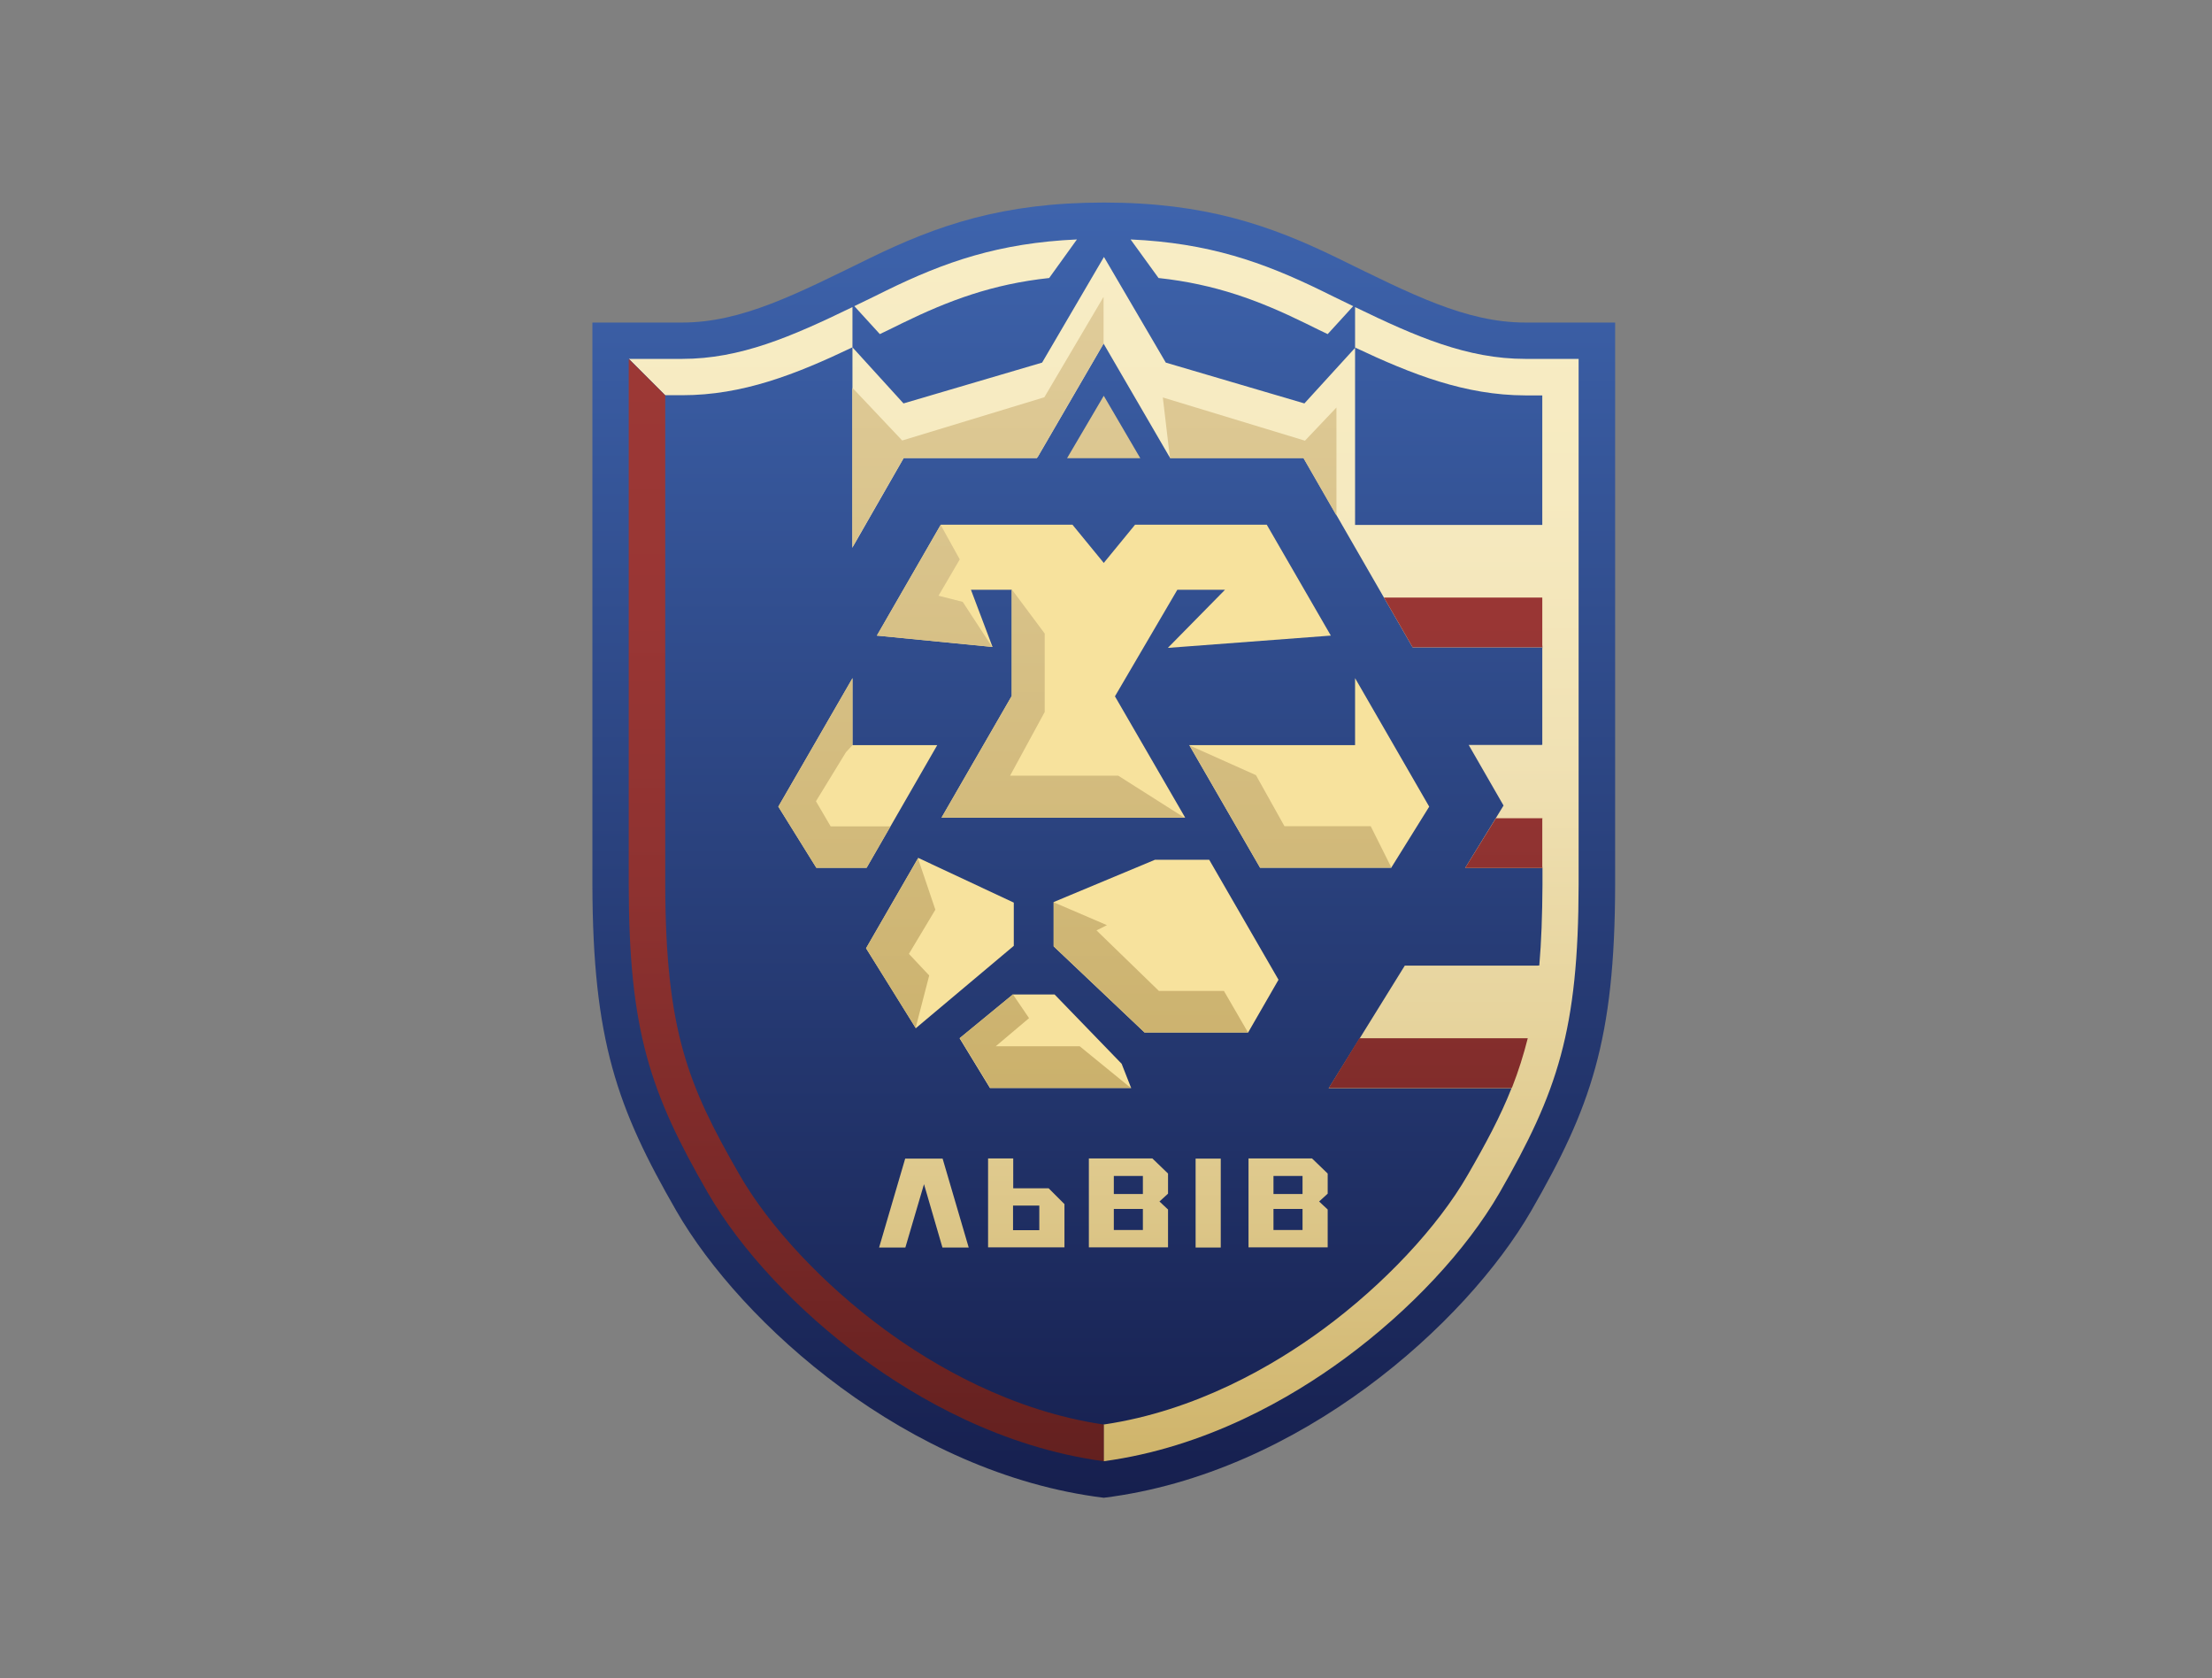 <?xml version="1.0" encoding="utf-8"?>
<!-- Generator: Adobe Illustrator 25.0.1, SVG Export Plug-In . SVG Version: 6.00 Build 0)  -->
<svg version="1.0" id="Ñëîé_1" xmlns="http://www.w3.org/2000/svg" xmlns:xlink="http://www.w3.org/1999/xlink" x="0px" y="0px"
	 viewBox="0 0 1187.4 900.6" style="enable-background:new 0 0 1187.4 900.6;" xml:space="preserve">
<rect x="0" y="0" width="1187.4" height="900.6" fill="#808080" stroke="none"/>
<style type="text/css">
	.st0{fill:url(#SVGID_1_);}
	.st1{fill:url(#SVGID_2_);}
	.st2{fill:url(#SVGID_3_);}
	.st3{fill:#F7E29D;}
	.st4{fill:url(#SVGID_4_);}
</style>
<g>
	<linearGradient id="SVGID_1_" gradientUnits="userSpaceOnUse" x1="592.495" y1="803.837" x2="592.495" y2="108.663">
		<stop  offset="0" style="stop-color:#161F4E"/>
		<stop  offset="1" style="stop-color:#3E64AD"/>
	</linearGradient>
	<path class="st0" d="M592.5,803.8c105.2-13,194.5-93.5,229.4-153.9c31.8-55.2,45-91.5,45.1-175.1V173.1c0,0-18.6,0-48.1,0
		c-32.1,0-61.4-15.3-100.9-34.6c-36.1-17.6-71.1-29.8-125.5-29.8h0c-54.3,0-89.4,12.2-125.5,29.8c-39.5,19.3-68.8,34.6-100.9,34.6
		c-29.5,0-48.1,0-48.1,0v301.7c0.2,83.7,13.3,119.9,45.1,175.1C398,710.4,487.3,790.8,592.5,803.8L592.5,803.8z"/>
	<linearGradient id="SVGID_2_" gradientUnits="userSpaceOnUse" x1="592.496" y1="784.103" x2="592.496" y2="128.505">
		<stop  offset="0" style="stop-color:#CFB46A"/>
		<stop  offset="0.13" style="stop-color:#D8C07F"/>
		<stop  offset="0.352" style="stop-color:#E6D39C"/>
		<stop  offset="0.573" style="stop-color:#F0E1B3"/>
		<stop  offset="0.79" style="stop-color:#F6EAC0"/>
		<stop  offset="1" style="stop-color:#F8EDC5"/>
	</linearGradient>
	<path class="st1" d="M727.4,186.5v95.2l0.7,0h99.2l0.6,0c0-10.6,0-55.8,0-69.5c-2.8,0-9.1,0-9.1,0
		C786.5,212.1,758.1,201,727.4,186.5L727.4,186.5v-21l0-0.7c32.8,15.9,60.2,27.8,91.4,27.8c0,0,14.8,0,28.6,0
		c0,34.2,0,282.2,0,282.2c-0.1,78.1-11.3,111.2-42.5,165.4c-17.7,30.6-47.9,63-83,88.8c-28.8,21.2-74.5,47.8-129.5,55.2v-19.7
		c49.7-7.3,91.4-31.7,117.9-51.2c32.5-23.9,61.5-54.8,77.6-82.8c9.7-16.8,17.5-31.3,23.5-46.5l-0.9,0H714l-0.8,0.1l16.6-26.7
		l24.3-39.2l0.9,0h70.4l0.9-0.1c1.1-12.7,1.6-26.9,1.7-43.2l0-9.1h-40.7l-0.8,0L803,439l4.1-6.7l-18.7-32.5l1,0h37.8l0.7-0.1
		c0-0.1,0-35.8,0-51.6l0.1-0.7h-68.9l-0.8,0l-15.4-26.7l-43.2-75h-71.6l-0.8-1.3l-34.9-60l-35.1,60.4l-0.7,1h-71.5L457.5,294
		l0.1-0.7V186.7l0-0.3l0.1,0.1l27.3,30l74.4-21.9l33.2-56.7l33.2,56.7l74.4,21.9l27.1-29.7L727.4,186.5z M726.4,164.3
		c-3.3-1.6-6.7-3.2-10.1-4.9l-6.9-3.4c-31.6-15.4-60.6-25.6-102.5-27.5l15,20.7c30.5,3.3,53.8,12,78.9,24.3l6.9,3.4
		c1.7,0.8,3.3,1.6,5,2.4L726.4,164.3z M472.3,179.3c1.7-0.8,3.3-1.6,5-2.4l6.9-3.4c25.2-12.3,48.5-21,79-24.3l14.9-20.7
		c-41.9,1.9-70.9,12-102.5,27.5l-6.9,3.4c-3.4,1.7-6.8,3.3-10.1,4.9L472.3,179.3z M655.3,669.5v-47.7h-13.5v47.7H655.3z M627,649.1
		v20.3h-42.5v-47.7h34.1l8.4,8.1v10.8l-4.6,4.2L627,649.1z M613.5,631.1h-15.6v9.7h15.6V631.1z M613.5,648.8h-15.6v11.3h15.6V648.8z
		 M712.7,649.1v20.3h-42.5v-47.7h34.1l8.4,8.1v10.8l-4.6,4.2L712.7,649.1z M699.2,631.1h-15.6v9.7h15.6V631.1z M699.2,648.8h-15.6
		v11.3h15.6V648.8z M543.9,637.7h19l8.5,8.5v23.2h-41v-47.7h13.5V637.7z M557.9,647h-14.1v13.2h14.1V647z M505.9,669.5h14.1
		l-14-47.7h-20.1l-14,47.7h14.1l10-34L505.9,669.5z M357.1,212.1c2.8,0,9.1,0,9.1,0c32.4,0,60.8-11.1,91.4-25.7l0-0.1V165l0-0.2
		c-32.8,15.9-60.2,27.8-91.4,27.8c0,0-14.8,0-28.6,0L357.1,212.1z"/>
	<linearGradient id="SVGID_3_" gradientUnits="userSpaceOnUse" x1="582.769" y1="784.103" x2="582.769" y2="192.595">
		<stop  offset="0" style="stop-color:#63201F"/>
		<stop  offset="2.039176e-02" style="stop-color:#652120"/>
		<stop  offset="0.27" style="stop-color:#7C2A29"/>
		<stop  offset="0.519" style="stop-color:#8E3230"/>
		<stop  offset="0.764" style="stop-color:#993634"/>
		<stop  offset="1" style="stop-color:#9C3835"/>
	</linearGradient>
	<path class="st2" d="M828,347.4h-68.9l-0.8,0l-15.4-26.7l1.1,0h83.9l0,0.6c0,8.2,0,16.5,0,24.7L828,347.4z M827.9,464.9
		c0-6.1,0-14.8,0-25.2l0.1-0.6h-24.3l-0.7,0l-16.5,26.7l0.8,0h40.7L827.9,464.9z M337.5,192.6c0,34.2,0,282.2,0,282.2
		c0.1,78.2,11.3,111.3,42.5,165.4c17.7,30.6,47.9,63,83,88.8c28.8,21.2,74.5,47.8,129.5,55.2v-19.7c-49.7-7.3-91.4-31.7-117.9-51.2
		c-32.5-23.9-61.5-54.8-77.6-82.8c-27.6-47.9-39.7-77.1-39.9-155.7c0,0,0-203.4,0-262.6L337.5,192.6z M811.9,583
		c3.2-8.2,5.9-16.7,8.2-25.8l-0.6,0h-89l-0.8,0L713.2,584l0.8-0.1h96.6l0.9,0L811.9,583z"/>
	<path class="st3" d="M458,399.9h45.1L478,443.5l-12.8,22.2h-26.5l-0.5,0c-9-14.5-16.4-26.4-20.4-32.8c6.5-11.3,23.4-40.4,39.5-68.4
		l0.3-0.6v36L458,399.9z"/>
	<path class="st3" d="M746.7,465.7h-70.1l-0.2,0l-38-65.8h88.4l0.6,0v-36l0.1,0.2c16.8,29.1,32.9,57,39.7,68.8
		c-4,6.5-11.4,18.4-20.4,32.8L746.7,465.7z"/>
	<polygon class="st3" points="649.1,461.4 686.3,525.8 670,554.1 614.4,554.1 565.6,507.9 565.6,484.1 620,461.4 648.7,461.4 	"/>
	<path class="st3" d="M491.6,551.8c-7.9-12.7-17.2-27.8-26.7-42.9l28-48.5l51.3,24v23.2L491.6,551.8z"/>
	<polygon class="st3" points="607.2,583.9 531.4,583.9 515.1,557.2 543.7,533.7 566.1,533.7 602.1,570.9 	"/>
	<path class="st3" d="M505,281.6c8.3,0,54.6,0,70.7,0l16.8,20.5l16.8-20.5c30.5,0,58.5,0,70.7,0c5.9,10.2,19.3,33.4,34.1,59l0.3,0.5
		l-87.5,6.6l30.7-31.2h-25.6l-33.5,57.2l37.7,65.1H505.4l37.7-65.3v-57h-21.9l11.6,30.7l-62.1-6.1
		C470.7,341.1,499.1,291.9,505,281.6z"/>
	<linearGradient id="SVGID_4_" gradientUnits="userSpaceOnUse" x1="582.303" y1="583.892" x2="582.303" y2="159.347">
		<stop  offset="0" style="stop-color:#CBB16C"/>
		<stop  offset="1" style="stop-color:#E0CC9A"/>
	</linearGradient>
	<path class="st4" d="M638.9,400.2l35.3,15.8l15.3,27.4h46.3l11,22l0.1,0.2l-0.2,0h-70.1l-0.2,0l-38-65.8L638.9,400.2z M669.3,553
		L657,531.8h-34.9l-33.5-32.5l5.6-2.8l-27.7-11.9l-0.9-0.5v23.7l48.8,46.3H670L669.3,553z M492.9,460.4l-28,48.5
		c9.4,15.2,18.8,30.2,26.7,42.9l0.1-0.9l7.1-27.4l-10.9-11.6l14.2-23.7l-8.8-26L492.9,460.4z M605.6,582.7l-26-21.2h-45.1l17.9-15.1
		l-8.1-11.9l-0.5-0.9l-28.6,23.5l16.3,26.7h75.8L605.6,582.7z M635.3,438.5l-35-22.2h-58.1l18.6-34.2V340l-17-22.8l-0.7-0.7v57
		l-37.7,65.3H636L635.3,438.5z M532.4,346.9L516.8,323l-13-3.3l11.4-19.5l-9.8-17.7l-0.4-0.9c-5.9,10.2-34.3,59.5-34.3,59.5
		l62.1,6.1L532.4,346.9z M592.5,212.4l-19.7,33.5h39.3L592.5,212.4z M477,443.5h-31.1L438,430l16.1-26.3l3.5-3.8v-36l-0.3,0.6
		c-16.2,28-33,57.1-39.5,68.4c4,6.5,11.4,18.4,20.4,32.8l0.5,0h26.5l12.8-22.2L477,443.5z M457.5,208.2v85.1l-0.1,0.7l27.7-48.2
		h71.5l0.7-1l35.1-60.4v-0.9v-24.2l-31.8,53.9l-76.3,23.2l-25.7-27.2L457.5,208.2z M717.4,275.2v-56.5l-16.9,17.8l-76.3-23.2
		l3.6,30.5l0.3,2.1h71.6l17.7,30.8L717.4,275.2z"/>
</g>
</svg>

